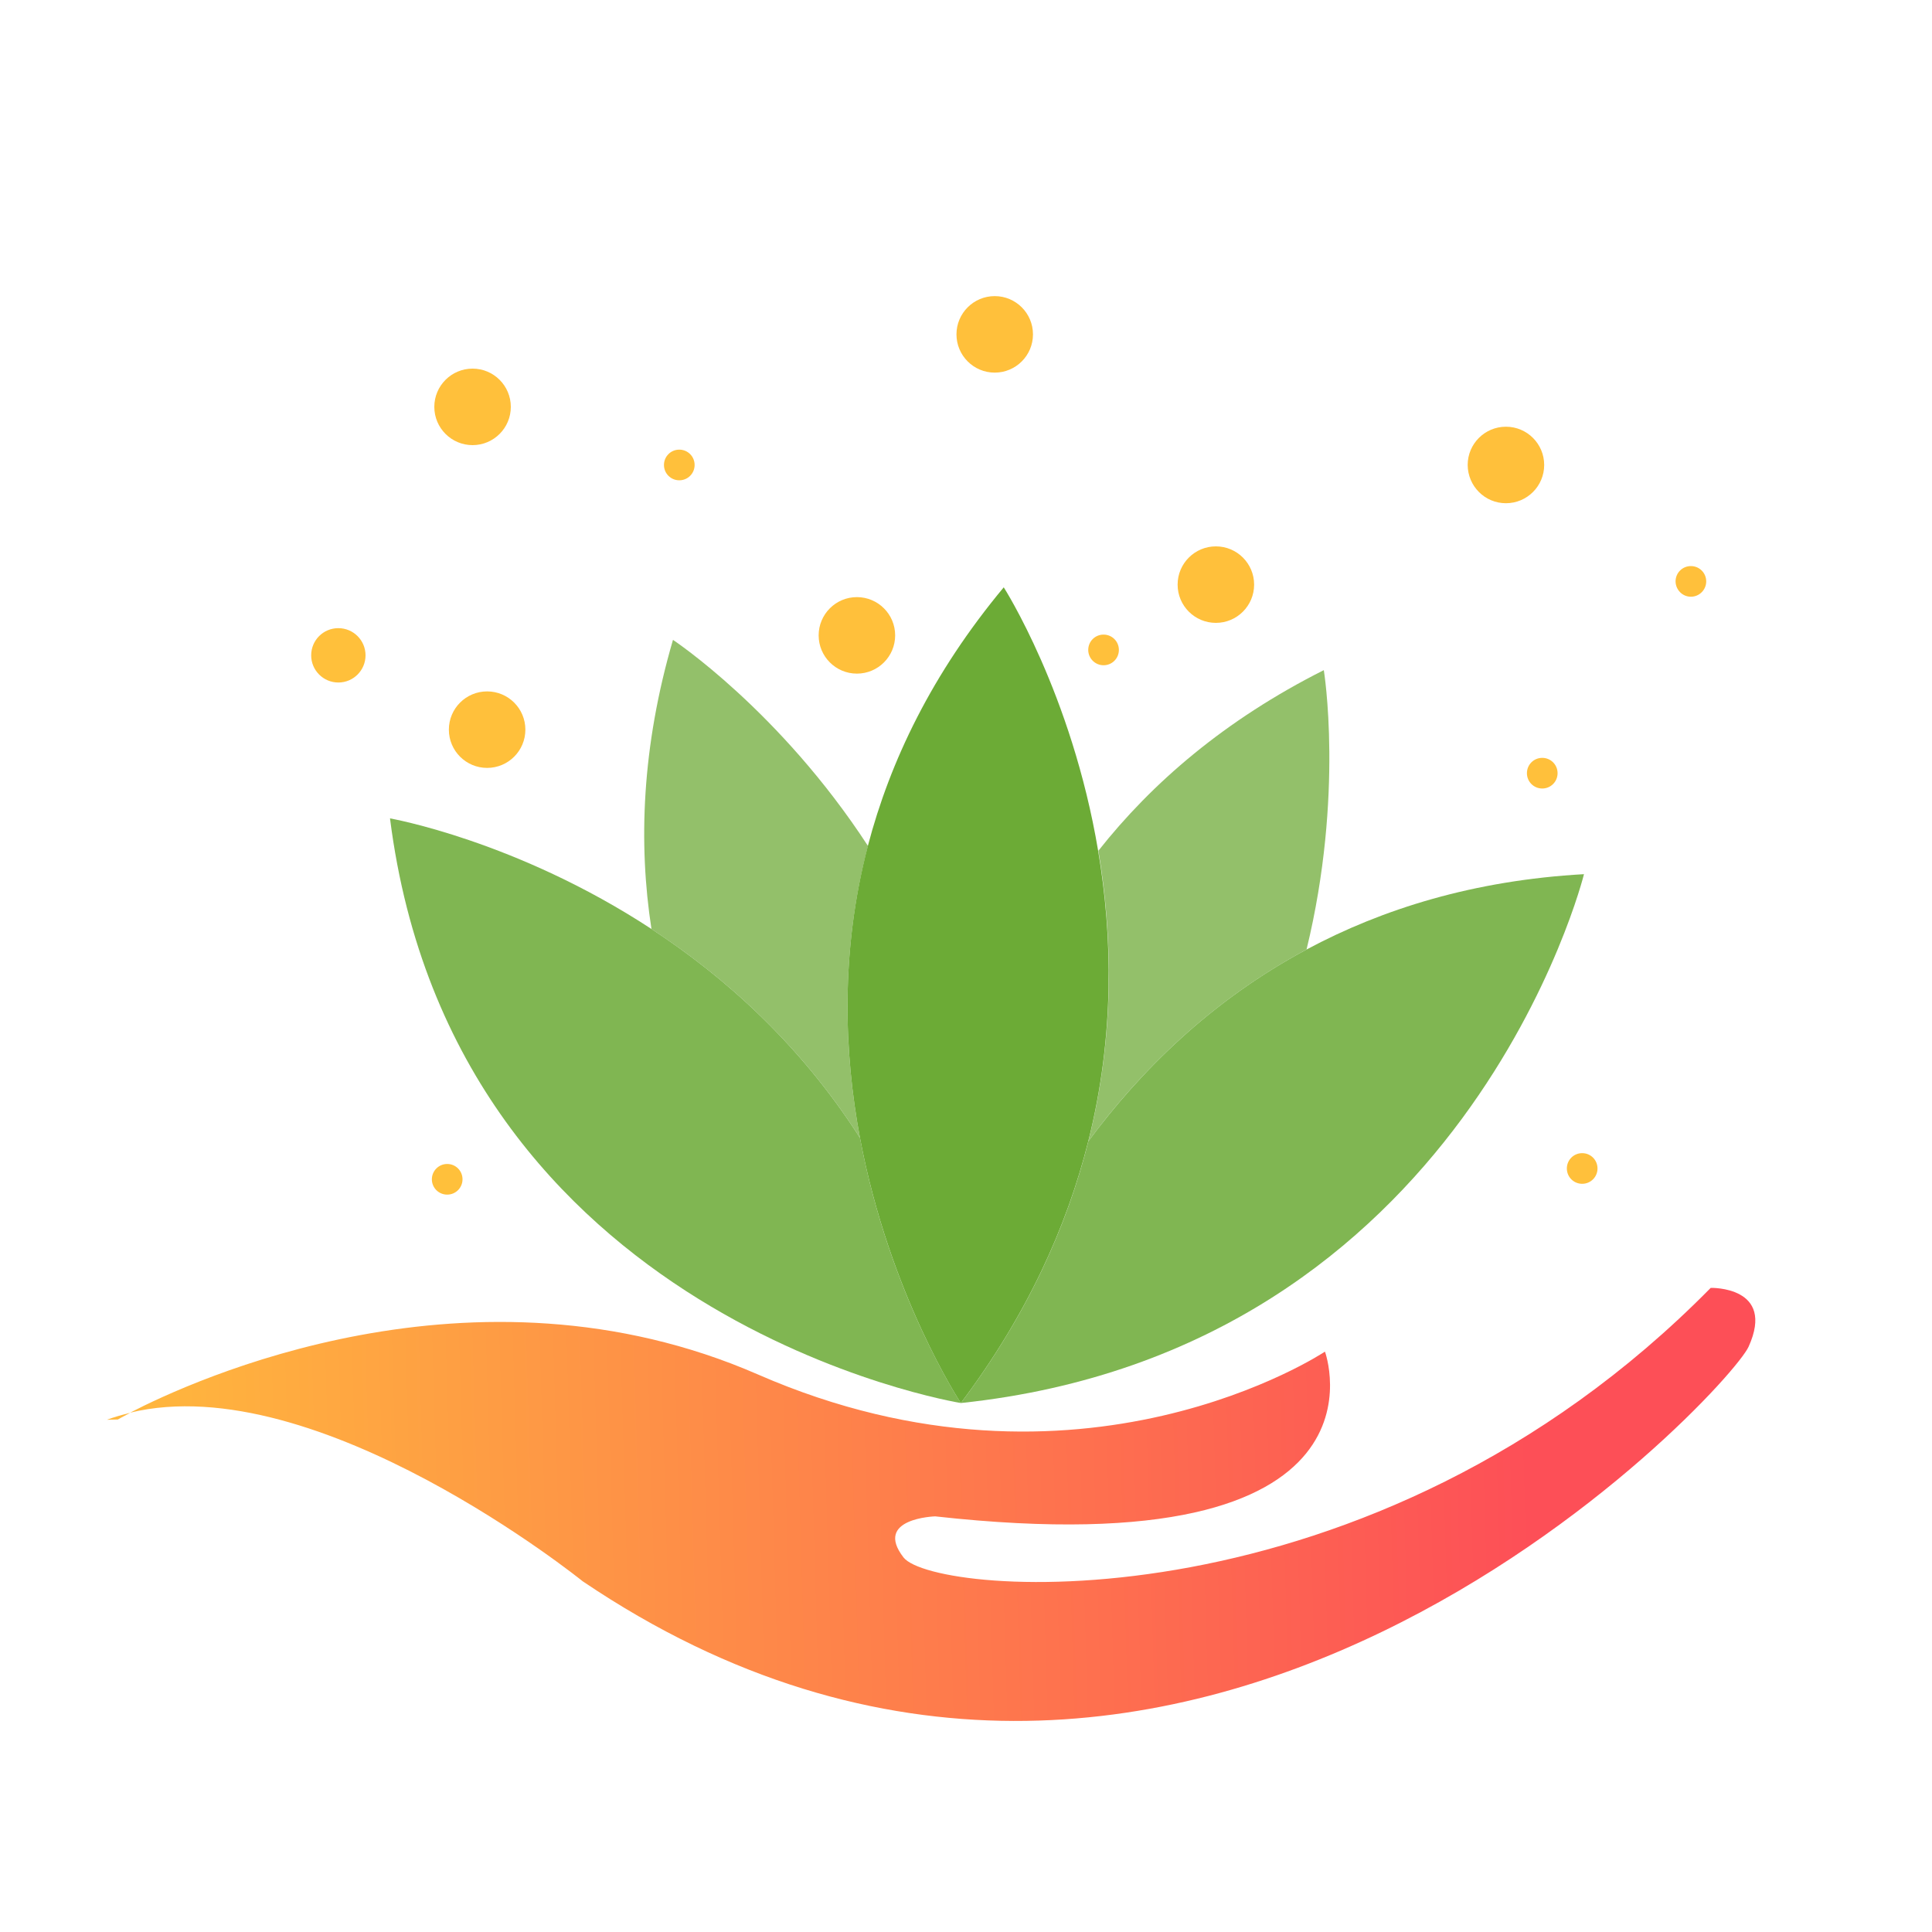 <?xml version="1.0" encoding="utf-8"?>
<!-- Generator: Adobe Illustrator 18.1.0, SVG Export Plug-In . SVG Version: 6.00 Build 0)  -->
<svg version="1.1" id="Layer_1" xmlns="http://www.w3.org/2000/svg" xmlns:xlink="http://www.w3.org/1999/xlink" x="0px" y="0px"
	 viewBox="0 0 1500 1500" enable-background="new 0 0 1500 1500" xml:space="preserve">
<g>
	<path fill="none" d="M746.1,1089.3C746.1,1089.3,746.1,1089.3,746.1,1089.3C746.1,1089.3,746.1,1089.3,746.1,1089.3
		C746.1,1089.3,746.1,1089.3,746.1,1089.3z"/>
	
		<linearGradient id="SVGID_1_" gradientUnits="userSpaceOnUse" x1="-3.236" y1="1086.193" x2="1173.983" y2="1086.193" gradientTransform="matrix(1 -2.890000e-02 2.890000e-02 1 -19.153 16.151)">
		<stop  offset="0" style="stop-color:#FFC03B"/>
		<stop  offset="1" style="stop-color:#FD4F57"/>
	</linearGradient>
	<path fill="url(#SVGID_1_)" d="M91.5,1102.1c0,0,3.4-2,9.6-5.2c-6.1,1.5-12.2,3.2-18.1,5.4L91.5,1102.1z"/>
	
		<linearGradient id="SVGID_2_" gradientUnits="userSpaceOnUse" x1="-3.236" y1="1182.207" x2="1173.983" y2="1182.207" gradientTransform="matrix(1 -2.890000e-02 2.890000e-02 1 -19.153 16.151)">
		<stop  offset="0" style="stop-color:#FFC03B"/>
		<stop  offset="1" style="stop-color:#FD4F57"/>
	</linearGradient>
	<path fill="url(#SVGID_2_)" d="M1328.2,999.9c-264.5,268.6-603.1,239.8-626.7,209.3c-23.6-30.5,24.6-31.9,24.6-31.9
		c364.2,40.5,302.6-127.9,302.6-127.9s-190.2,126.9-440.1,17.8c-221.2-96.5-440.1,5-487.6,29.6c145.5-35.4,351.4,130.9,351.4,130.9
		c462.8,312.8,889.3-147,905.2-182.1C1378.9,998.5,1328.2,999.9,1328.2,999.9z"/>
	<path fill="#FFC03B" d="M262.7,529.9c11.7,0,21.1-9.5,21.1-21.1c0-11.7-9.5-21.1-21.1-21.1c-11.7,0-21.1,9.4-21.1,21.1
		C241.6,520.5,251.1,529.9,262.7,529.9z"/>
	<path fill="#FFC03B" d="M527.4,372.9c6.6,0,11.9-5.3,11.9-11.9c0-6.6-5.3-11.9-11.9-11.9c-6.6,0-11.9,5.3-11.9,11.9
		C515.5,367.6,520.8,372.9,527.4,372.9z"/>
	<path fill="#FFC03B" d="M856.8,516.5c6.6,0,11.9-5.3,11.9-11.9c0-6.6-5.3-11.9-11.9-11.9c-6.6,0-11.9,5.3-11.9,11.9
		C844.9,511.1,850.2,516.5,856.8,516.5z"/>
	<path fill="#FFC03B" d="M1312.8,463.3c6.5,0,11.9-5.3,11.9-11.9c0-6.6-5.3-11.9-11.9-11.9c-6.6,0-11.9,5.3-11.9,11.9
		C1301,458,1306.3,463.3,1312.8,463.3z"/>
	<path fill="#FFC03B" d="M1185.5,600.3c0,6.6,5.3,11.9,11.9,11.9c6.6,0,11.9-5.3,11.9-11.9c0-6.6-5.3-11.9-11.9-11.9
		C1190.8,588.4,1185.5,593.7,1185.5,600.3z"/>
	<path fill="#FFC03B" d="M1216.5,907.2c0,6.6,5.3,11.9,11.9,11.9c6.6,0,11.9-5.3,11.9-11.9c0-6.6-5.3-11.9-11.9-11.9
		C1221.8,895.3,1216.5,900.6,1216.5,907.2z"/>
	<path fill="#FFC03B" d="M335.3,915.6c0,6.6,5.3,11.9,11.9,11.9c6.6,0,11.9-5.3,11.9-11.9c0-6.6-5.3-11.9-11.9-11.9
		C340.6,903.7,335.3,909.1,335.3,915.6z"/>
	<path fill="#FFC03B" d="M772.3,289.3c16.4,0,29.7-13.3,29.7-29.7c0-16.4-13.3-29.7-29.7-29.7c-16.4,0-29.7,13.3-29.7,29.7
		C742.6,276,755.9,289.3,772.3,289.3z"/>
	<path fill="#FFC03B" d="M944,483.6c16.4,0,29.7-13.3,29.7-29.7c0-16.4-13.3-29.7-29.7-29.7c-16.4,0-29.7,13.3-29.7,29.7
		C914.3,470.3,927.6,483.6,944,483.6z"/>
	<path fill="#FFC03B" d="M665.3,523c16.4,0,29.7-13.3,29.7-29.7c0-16.4-13.3-29.7-29.7-29.7c-16.4,0-29.7,13.3-29.7,29.7
		C635.6,509.7,648.9,523,665.3,523z"/>
	<path fill="#FFC03B" d="M1169.2,390.7c16.4,0,29.7-13.3,29.7-29.7c0-16.4-13.3-29.7-29.7-29.7c-16.4,0-29.7,13.3-29.7,29.7
		C1139.6,377.4,1152.8,390.7,1169.2,390.7z"/>
	<path fill="#FFC03B" d="M366.9,345.6c16.4,0,29.7-13.3,29.7-29.7c0-16.4-13.3-29.7-29.7-29.7c-16.4,0-29.7,13.3-29.7,29.7
		C337.2,332.3,350.5,345.6,366.9,345.6z"/>
	<path fill="#FFC03B" d="M348.5,566.5c0,16.4,13.3,29.7,29.7,29.7c16.4,0,29.7-13.3,29.7-29.7c0-16.4-13.3-29.7-29.7-29.7
		C361.8,536.8,348.5,550.1,348.5,566.5z"/>
	<path fill="#93C06A" d="M667.7,883.5c-12.5-66.7-15.3-144.8,6.2-226.7c-68.5-105.2-151.4-160-151.4-160
		c-24.2,82.9-27,157.9-16.7,224.5C562.5,758.4,621.3,810.7,667.7,883.5z"/>
	<path fill="#93C06A" d="M845,886.1c40.2-54.5,95.3-109.2,169.4-148.9c29.3-120.4,13.4-216.9,13.4-216.9
		c-76.7,38.6-133.4,87.5-175,140.2C863.8,726.4,865.7,803.7,845,886.1z"/>
	<path fill="#80B652" d="M746,1089.3c-0.1-0.2-55.5-84-78.3-205.8c-46.4-72.8-105.2-125.1-162-162.3
		c-104.9-68.7-202.9-85.8-202.9-85.8C352.2,1025.3,744.2,1089,746,1089.3z"/>
	<path fill="#80B652" d="M746.1,1089.3C746.1,1089.3,746.1,1089.3,746.1,1089.3C746.1,1089.3,746.1,1089.3,746.1,1089.3
		C746.1,1089.3,746.1,1089.3,746.1,1089.3z"/>
	<path fill="#80B652" d="M845,886.1c-16.5,65.6-47.2,134.4-98.9,203.1c0,0,0,0.1,0,0.1c392.4-41.4,483.7-410.6,483.7-410.6
		c-85.4,4.8-156.4,26.9-215.4,58.5C940.2,776.9,885.2,831.7,845,886.1z"/>
	<path fill="#6CAB36" d="M667.7,883.5c22.9,121.8,78.2,205.7,78.3,205.8l0,0c0,0,0,0,0,0c0,0,0,0,0,0c0,0,0,0,0,0
		c51.7-68.7,82.4-137.5,98.9-203.1c20.7-82.4,18.8-159.8,7.7-225.6C832.1,538.3,779.3,456,779.3,456
		c-55.7,66.9-88.3,135.1-105.5,200.8C652.4,738.8,655.2,816.8,667.7,883.5z"/>
</g>
</svg>
